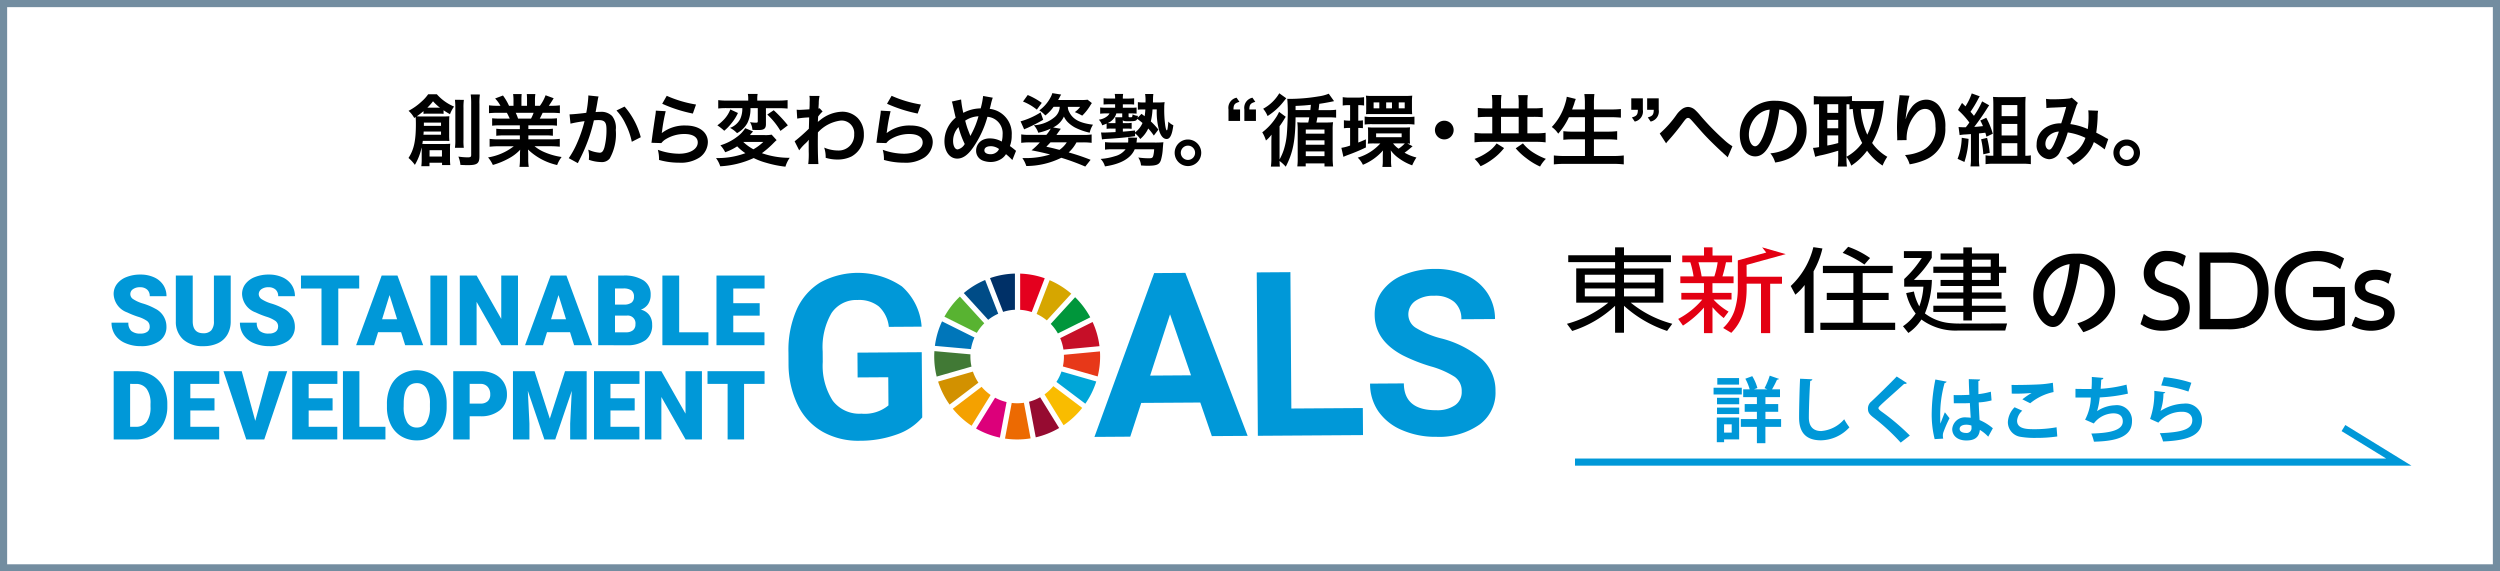 <svg id="レイヤー_1" data-name="レイヤー 1" xmlns="http://www.w3.org/2000/svg" width="350" viewBox="0 0 350 80"><rect x="0" y="0" width="350" height="80" fill="#333333" stroke="none"/><defs><style>.cls-1{fill:#fff;}.cls-2{fill:#738da0;}.cls-3{fill:none;stroke:#0098d8;}.cls-23,.cls-3{stroke-miterlimit:10;}.cls-4{fill:#0098d8;}.cls-5{fill:#58b331;}.cls-6{fill:#d6a600;}.cls-7{fill:#c60f28;}.cls-8{fill:#00963b;}.cls-9{fill:#417935;}.cls-10{fill:#f9bc00;}.cls-11{fill:#e73819;}.cls-12{fill:#f4a100;}.cls-13{fill:#0076ba;}.cls-14{fill:#960b31;}.cls-15{fill:#00a6d8;}.cls-16{fill:#ec6a02;}.cls-17{fill:#e4001e;}.cls-18{fill:#dc007a;}.cls-19{fill:#003067;}.cls-20{fill:#d29100;}.cls-21{fill:#004c87;}.cls-22{fill:#e30012;}.cls-23{stroke:#000;stroke-width:0.3px;}</style></defs><rect class="cls-1" x="0.5" y="0.5" width="349" height="79"/><path class="cls-2" d="M349,1V79H1V1H349m1-1H0V80H350V0Z"/><path d="M59.038,20.96a2.785,2.785,0,0,0-.011-.319,7.986,7.986,0,0,1-.946,2.442,5.148,5.148,0,0,0-.892-.968c.76-1.155,1.035-2.42,1.035-4.753,0-.44-.011-.649-.033-.979l-.2.132a3.724,3.724,0,0,0-.792-1,8.361,8.361,0,0,0,1.826-1.3A5.64,5.64,0,0,0,59.94,13.2h1.221A6.607,6.607,0,0,0,63.57,14.92,4.415,4.415,0,0,0,63,15.987a10.22,10.22,0,0,1-.9-.55v.506a5.281,5.281,0,0,0-.627-.033H59.93a4.528,4.528,0,0,0-.639.033v-.385c-.352.3-.7.561-.946.726.341.022.506.022.9.022h2.8c.395,0,.56-.011.869-.033-.022.242-.033.5-.033.825v1.816a7.925,7.925,0,0,0,.033.825c-.309-.011-.463-.022-.76-.022H59.192c-.022.209-.044.308-.066.429.187.011.319.011.583.011h2.563c.3,0,.506-.011.759-.033a6.12,6.12,0,0,0-.032.8v1.309a6.68,6.68,0,0,0,.044.88H61.888v-.33H60.127v.484H58.983a6.344,6.344,0,0,0,.055-.88Zm.275-2.541a3.489,3.489,0,0,1-.033.44h2.464v-.44Zm2.431-.8v-.451h-2.4v.451Zm-.308-2.541h.155a6.816,6.816,0,0,1-.969-.9,7.028,7.028,0,0,1-.8.9h1.617Zm-1.3,6.832h1.738v-.88H60.139Zm4.807-7.932a7.418,7.418,0,0,0-.055,1.144v4.4a7.459,7.459,0,0,0,.044,1.166H63.691a7.613,7.613,0,0,0,.056-1.177V15.14a9.875,9.875,0,0,0-.056-1.166Zm2.244-.748a7.909,7.909,0,0,0-.066,1.331v7.294c0,1.034-.3,1.265-1.639,1.265-.242,0-.275,0-1.023-.033a4.02,4.02,0,0,0-.286-1.166,9.528,9.528,0,0,0,1.287.11c.407,0,.506-.066.506-.341v-7.1a10.28,10.28,0,0,0-.066-1.364Z"/><path d="M70.031,17.549A8.171,8.171,0,0,0,68.9,17.6V16.559a10,10,0,0,0,1.133.044h1.332c-.165-.352-.286-.605-.407-.814H69.768c-.54,0-.958.022-1.31.055v-1.1a9.338,9.338,0,0,0,1.255.066h.351a4.617,4.617,0,0,0-.748-1.023l1.1-.418a7.777,7.777,0,0,1,.847,1.441h.627v-.781a6.118,6.118,0,0,0-.055-.858h1.2a7.408,7.408,0,0,0-.033.814v.825h.781v-.825a7.834,7.834,0,0,0-.033-.814h1.2a5.775,5.775,0,0,0-.055.858v.781h.694a5.869,5.869,0,0,0,.792-1.474l1.133.418c-.264.44-.441.715-.682,1.056h.308a8.92,8.92,0,0,0,1.243-.066v1.1c-.341-.033-.771-.055-1.31-.055h-1.1c-.209.44-.253.539-.408.814h1.277a10.116,10.116,0,0,0,1.133-.044V17.6a8.083,8.083,0,0,0-1.133-.055H73.971v.528h2.3a8.14,8.14,0,0,0,1.133-.054v.99a8.057,8.057,0,0,0-1.133-.055h-2.3v.55H77.04a9.716,9.716,0,0,0,1.331-.066v1.1a11.883,11.883,0,0,0-1.32-.066H74.84a5.71,5.71,0,0,0,1.5.88,9.428,9.428,0,0,0,2.288.627A4.327,4.327,0,0,0,78,23.105a8.582,8.582,0,0,1-4.082-2.178,7.53,7.53,0,0,1,.033.781v.539a6.355,6.355,0,0,0,.077,1.111h-1.3a8.21,8.21,0,0,0,.066-1.122v-.528a7.406,7.406,0,0,1,.033-.748,6.118,6.118,0,0,1-1.584,1.21A10.651,10.651,0,0,1,69,23.094a4.5,4.5,0,0,0-.671-1.056,7.907,7.907,0,0,0,3.6-1.562H69.878a12.079,12.079,0,0,0-1.331.066v-1.1a10.183,10.183,0,0,0,1.319.066h2.916v-.55H70.6a7.922,7.922,0,0,0-1.122.055v-.99a7.993,7.993,0,0,0,1.122.054h2.179v-.528Zm4.314-.946a6.264,6.264,0,0,0,.362-.814H72.2a7.021,7.021,0,0,1,.33.814Z"/><path d="M83.8,13.512a2.415,2.415,0,0,0-.088.341c-.023.143-.033.2-.067.374-.032.231-.032.231-.186,1.056-.044.242-.044.264-.077.407.319-.022.472-.033.681-.033a2.132,2.132,0,0,1,1.629.583,2.669,2.669,0,0,1,.517,1.948,6.975,6.975,0,0,1-.847,4,1.393,1.393,0,0,1-1.221.5,5.347,5.347,0,0,1-1.7-.319c.012-.22.023-.374.023-.484a4.142,4.142,0,0,0-.111-.935,4.56,4.56,0,0,0,1.607.429c.319,0,.5-.209.66-.748a9.777,9.777,0,0,0,.286-2.509c0-1.012-.253-1.309-1.122-1.309-.221,0-.386.011-.639.033a22.972,22.972,0,0,1-.671,2.388,23.323,23.323,0,0,1-1.32,3.091l-.165.33c-.033.066-.033.077-.088.187l-1.276-.7a12.018,12.018,0,0,0,1.144-2.068,18.726,18.726,0,0,0,1.068-3.114,19.693,19.693,0,0,0-1.97.352l-.132-1.3c.407,0,1.738-.132,2.344-.22a17.042,17.042,0,0,0,.285-2.222v-.209ZM87.44,14.92a10.689,10.689,0,0,1,2.267,4.291l-1.255.638a9.9,9.9,0,0,0-.88-2.5,7.117,7.117,0,0,0-1.264-1.881Z"/><path d="M93.2,15.569a23.492,23.492,0,0,0-.5,2.706c-.022.155-.022.155-.055.32l.022.022a5.217,5.217,0,0,1,3.334-1.046c1.87,0,3.1.924,3.1,2.333a2.678,2.678,0,0,1-1.133,2.123,4.753,4.753,0,0,1-2.905.748,10.1,10.1,0,0,1-2.8-.385,4.913,4.913,0,0,0-.166-1.419,8.885,8.885,0,0,0,2.959.55c1.552,0,2.63-.649,2.63-1.584,0-.737-.693-1.177-1.859-1.177a5,5,0,0,0-2.739.8,2.346,2.346,0,0,0-.5.473l-1.387-.044c.033-.2.033-.242.088-.66.088-.683.264-1.9.462-3.2a4.489,4.489,0,0,0,.066-.638Zm.144-2.156a16.488,16.488,0,0,0,4.1,1.221L97,15.9a19.92,19.92,0,0,1-4.291-1.375Z"/><path d="M108.727,19.618c-.166.143-.166.143-.661.638a12.886,12.886,0,0,1-1.4,1.188,11.543,11.543,0,0,0,3.894.649,4.323,4.323,0,0,0-.6,1.243,15.491,15.491,0,0,1-2.74-.561,9.155,9.155,0,0,1-1.7-.649,12.757,12.757,0,0,1-4.687,1.155,3.821,3.821,0,0,0-.594-1.155,11.1,11.1,0,0,0,4.115-.682,6.642,6.642,0,0,1-1.145-.957,7.682,7.682,0,0,1-1.683.825,4.039,4.039,0,0,0-.67-.968,7.314,7.314,0,0,0,2.332-1.188,4.455,4.455,0,0,0,1.144-1.211l1.089.451a1.667,1.667,0,0,1-.188.221,1.815,1.815,0,0,0-.142.165c-.023.033-.055.077-.1.132h2.08a4.3,4.3,0,0,0,.957-.067Zm-5.414-3.8a6.529,6.529,0,0,1-.879,1.408,7.22,7.22,0,0,1-1.035,1.079c-.11-.089-.187-.155-.231-.2-.286-.231-.286-.231-.429-.341l-.187-.132a1.152,1.152,0,0,1-.121-.088,6.477,6.477,0,0,0,.958-.847,4.3,4.3,0,0,0,.857-1.375Zm-1.54-.682a9.1,9.1,0,0,0-1.221.055V14.018a9.391,9.391,0,0,0,1.3.066h2.9v-.22a3.433,3.433,0,0,0-.055-.715h1.375a3.381,3.381,0,0,0-.056.7v.231h2.916a10.54,10.54,0,0,0,1.332-.066V15.2c-.364-.033-.771-.055-1.3-.055H107.23v2.233c0,.616-.253.825-1.023.825-.353,0-.649-.01-.869-.022A2.305,2.305,0,0,0,105,17.1a4.908,4.908,0,0,0,.836.077c.209,0,.253-.044.253-.209V15.14h-1.024a4.419,4.419,0,0,1-.439,2.1,3.617,3.617,0,0,1-1.441,1.4,3.719,3.719,0,0,0-.98-.738,2.614,2.614,0,0,0,1.42-1.232,3.491,3.491,0,0,0,.3-1.529Zm2.278,4.731a6.3,6.3,0,0,0,1.429,1.034,6.866,6.866,0,0,0,1.387-1.034Zm4.268-4.434a18.176,18.176,0,0,1,1.981,2.112l-1.034.782a10.162,10.162,0,0,0-1.849-2.289Z"/><path d="M111.248,19.783a25.851,25.851,0,0,0,1.991-1.76c.023-.672.023-.683.044-1.585a11.787,11.787,0,0,0-1.672.165l-.077-1.243c.176.011.264.022.363.022.2,0,.8-.033,1.419-.077.022-.286.034-.429.034-.825,0-.209.01-.363.01-.462v-.11a2.627,2.627,0,0,0-.044-.484l1.419.011a4.833,4.833,0,0,0-.109,1.056c-.012.209-.012.209-.033.517v.2a.5.5,0,0,0,.153-.055l.419.451a4.7,4.7,0,0,0-.628.715c-.021.473-.032.715-.044.748l.023-.011a1.975,1.975,0,0,1,.263-.209,5.093,5.093,0,0,1,3.169-1.21,3.073,3.073,0,0,1,2.146.9,3.226,3.226,0,0,1,.846,2.267,3.39,3.39,0,0,1-1.749,3.113,4.388,4.388,0,0,1-1.959.418,5.629,5.629,0,0,1-1.638-.242,4.125,4.125,0,0,0-.209-1.43,5.035,5.035,0,0,0,1.958.407,2.163,2.163,0,0,0,2.244-2.277,1.765,1.765,0,0,0-1.881-1.915,5.193,5.193,0,0,0-3.2,1.662l-.012,1.144c0,1.573.033,2.805.088,3.289h-1.43a10.891,10.891,0,0,0,.067-1.76v-.979a5.841,5.841,0,0,1,.021-.649h-.021a3.565,3.565,0,0,1-.485.517,6.665,6.665,0,0,0-.847.946Z"/><path d="M124.683,15.569a23.459,23.459,0,0,0-.5,2.706c-.021.155-.021.155-.054.32l.021.022a5.219,5.219,0,0,1,3.334-1.046c1.87,0,3.1.924,3.1,2.333a2.679,2.679,0,0,1-1.134,2.123,4.752,4.752,0,0,1-2.9.748,10.11,10.11,0,0,1-2.8-.385,4.916,4.916,0,0,0-.165-1.419,8.876,8.876,0,0,0,2.959.55c1.552,0,2.63-.649,2.63-1.584,0-.737-.694-1.177-1.86-1.177a5.006,5.006,0,0,0-2.739.8,2.4,2.4,0,0,0-.495.473l-1.387-.044c.034-.2.034-.242.088-.66.088-.683.265-1.9.462-3.2a4.5,4.5,0,0,0,.067-.638Zm.143-2.156a16.5,16.5,0,0,0,4.1,1.221l-.452,1.265a19.939,19.939,0,0,1-4.291-1.375Z"/><path d="M134.555,13.93a13.079,13.079,0,0,0,.308,1.87,5.311,5.311,0,0,1,2.431-.627,10.648,10.648,0,0,0,.342-1.738l1.352.242a7.236,7.236,0,0,0-.274.979c-.056.231-.088.374-.154.583a3.482,3.482,0,0,1,3.08,3.7,4.06,4.06,0,0,1-.253,1.508c.209.143.517.385.858.671l-.518,1.287a9.256,9.256,0,0,0-.89-.825,2.089,2.089,0,0,1-.627.649,2.751,2.751,0,0,1-1.529.451,3.232,3.232,0,0,1-1.089-.2,1.459,1.459,0,0,1-.936-1.386,1.667,1.667,0,0,1,1.155-1.595,2.2,2.2,0,0,1,.782-.121,3.348,3.348,0,0,1,1.65.44,3.682,3.682,0,0,0,.121-.957,2.311,2.311,0,0,0-2.124-2.509,13.989,13.989,0,0,1-2.013,4.313c-.726,1.045-1.441,1.54-2.211,1.54-1.056,0-1.793-.99-1.793-2.409a4.291,4.291,0,0,1,1.573-3.323c-.077-.275-.253-1.078-.429-1.87a2.306,2.306,0,0,0-.11-.385Zm-1.122,5.787c0,.715.264,1.2.638,1.2a1.469,1.469,0,0,0,.99-.759,12.453,12.453,0,0,1-.869-2.366A2.837,2.837,0,0,0,133.433,19.717Zm2.442-.7c.044-.1.044-.1.154-.319a11.474,11.474,0,0,0,.957-2.421,3.67,3.67,0,0,0-1.859.616c.176.66.253.891.33,1.112l.3.781.1.242Zm2.839,1.452c-.562,0-.9.22-.9.583,0,.33.341.539.87.539a1.285,1.285,0,0,0,.758-.231,1.055,1.055,0,0,0,.418-.5A1.989,1.989,0,0,0,138.714,20.465Z"/><path d="M146.048,16.768a23.425,23.425,0,0,1-2.267,1.166,3.978,3.978,0,0,0-.4.176l-.5-1.122a10.474,10.474,0,0,0,2.805-1.254Zm1.452-1.815a5.448,5.448,0,0,1-1.155,1.21,4.391,4.391,0,0,0-.836-.715,5.207,5.207,0,0,0,1.573-1.826,2.7,2.7,0,0,0,.242-.583l1.243.2a2.979,2.979,0,0,0-.209.363c-.077.154-.121.22-.219.4h3.124a6.644,6.644,0,0,0,1-.044l.6.473a2.866,2.866,0,0,0-.22.33,7.058,7.058,0,0,1-1.133,1.43,8.017,8.017,0,0,0-1.035-.495,3.345,3.345,0,0,0,.748-.737H149.5a1.457,1.457,0,0,0,.186.715c.506,1.034,1.486,1.562,3.334,1.782a3.5,3.5,0,0,0-.463,1.122,8.646,8.646,0,0,1-2.079-.737,4.5,4.5,0,0,1-.967-.715,2.685,2.685,0,0,1-.562-.814,3.1,3.1,0,0,1-1.517,1.529l1.088.188c-.1.12-.154.208-.3.407s-.166.241-.32.451h3.851a5.642,5.642,0,0,0,1.078-.066v1.177a9.338,9.338,0,0,0-1.2-.066h-.924a5.179,5.179,0,0,1-1.089,1.408,30.433,30.433,0,0,1,3.069,1.034l-.748.946a31.985,31.985,0,0,0-3.355-1.232,11.148,11.148,0,0,1-4.9,1.155,4.156,4.156,0,0,0-.549-1.111h.374a11.3,11.3,0,0,0,3.509-.506c-.847-.22-1.562-.385-2.6-.583a9.39,9.39,0,0,0,1.166-1.111h-1.4a9.31,9.31,0,0,0-1.211.066V18.815a6.552,6.552,0,0,0,1.078.066h2.443a4.917,4.917,0,0,0,.616-.88,7.406,7.406,0,0,1-1.749.582,2.953,2.953,0,0,0-.616-1.045,4.928,4.928,0,0,0,2.948-1.177,2,2,0,0,0,.671-1.408Zm-3.619-1.65a9.794,9.794,0,0,1,1.969,1.1l-.693.946a7.429,7.429,0,0,0-1.936-1.133Zm3.19,6.623c-.209.231-.3.319-.583.616.825.176.825.176,1.837.44a3.721,3.721,0,0,0,1.024-1.056Z"/><path d="M161.535,18.98a7.8,7.8,0,0,0-.781-.991,4.28,4.28,0,0,1-1.122,1.475,3.347,3.347,0,0,0-.727-.8v.4c-1.21.176-2.453.3-4,.385-.22.011-.4.033-.627.066l-.132-.968c.176.01.2.01.429.01s.979-.032,1.607-.066V18h-.595a3.9,3.9,0,0,0-.66.043v-.737c-.176.077-.264.11-.616.242a1.977,1.977,0,0,0-.473-.792,2.374,2.374,0,0,0,1.111-.44,1.214,1.214,0,0,0,.385-.44h-.451a7.012,7.012,0,0,0-.859.044v-.88a6.569,6.569,0,0,0,.892.044h1.2V14.6h-.8c-.353,0-.562.011-.815.033v-.88a5.524,5.524,0,0,0,.825.044h.792v-.066a3.709,3.709,0,0,0-.054-.583h1.176a3.557,3.557,0,0,0-.044.583V13.8h.759a5.813,5.813,0,0,0,.825-.044v.88a7.872,7.872,0,0,0-.8-.033h-.782v.484h1.056c.386,0,.628-.011.869-.033v.858a8.386,8.386,0,0,0-.846-.033h-.276v.4c0,.121.033.143.3.143.2,0,.241-.077.253-.407a2.227,2.227,0,0,0,.748.209,2.292,2.292,0,0,1-.033.264l.539-.55c.209.154.263.2.44.33a7.85,7.85,0,0,0,.1-.946h-.33c-.276,0-.473.011-.715.033V14.3a4.492,4.492,0,0,0,.726.044h.34a5.781,5.781,0,0,0-.054-1.188h1.155c-.022.187-.033.286-.044.495,0,.055,0,.055-.011.451v.242h.7a7.057,7.057,0,0,0,.935-.044,4.277,4.277,0,0,0-.055.781,15.927,15.927,0,0,0,.121,2.332c.077.584.155.836.253.836.067,0,.143-.451.2-1.232a1.9,1.9,0,0,0,.7.517c-.176,1.343-.462,1.926-.936,1.926-.429,0-.781-.363-1.023-1.079a9.752,9.752,0,0,1-.363-3.069h-.594A9.567,9.567,0,0,1,161.117,17a9.3,9.3,0,0,1,1.056,1.144Zm.088.979a12.264,12.264,0,0,0,1.254-.044c-.032.253-.032.253-.088.935a6.985,6.985,0,0,1-.253,1.54c-.209.649-.594.814-1.859.814-.286,0-.573-.011-.935-.044a2.349,2.349,0,0,0-.386-1.111,10.045,10.045,0,0,0,1.475.11c.429,0,.528-.055.616-.319a4.232,4.232,0,0,0,.132-.946h-2.718c-.527,1.265-1.947,2.079-4.169,2.4a2.417,2.417,0,0,0-.605-1.045,8.519,8.519,0,0,0,2.014-.385,2.705,2.705,0,0,0,1.485-.968h-1.805a7.252,7.252,0,0,0-1.078.055V19.9a9.488,9.488,0,0,0,1.089.055h2.145c.011-.132.023-.286.023-.374s-.012-.209-.023-.319l1.266.011a2.9,2.9,0,0,0-.066.473,1.787,1.787,0,0,1-.034.209Zm-5.336-4.082a2.048,2.048,0,0,1-1.21,1.353c.165.011.341.011.517.011h.572v-.132a5.332,5.332,0,0,0-.033-.693h.979v-.539Zm2.618,2.663a3.239,3.239,0,0,0,1.046-1.321c-.352-.3-.418-.341-.737-.583-.132.3-.3.341-1.254.341-.518,0-.65-.022-.771-.143,0,.11.011.154.011.286v.121h.562a4.127,4.127,0,0,0,.671-.044v.836a6.6,6.6,0,0,0-.682-.032H157.2v.429l.418-.034c.319-.022.639-.054,1.287-.132Z"/><path d="M168.173,21.389a1.86,1.86,0,1,1-1.86-1.859A1.867,1.867,0,0,1,168.173,21.389Zm-2.861,0a1,1,0,1,0,1-1A1.007,1.007,0,0,0,165.312,21.389Z"/><path d="M171.987,15.327a1.448,1.448,0,0,1,1.134-1.65l.4.583c-.671.187-.826.385-.836,1.067h.924v1.606h-1.618Zm2.223,0a1.448,1.448,0,0,1,1.133-1.65l.4.583c-.671.187-.825.385-.836,1.067h.924v1.606H174.21Z"/><path d="M186.769,14.161c-.252.055-.252.055-.693.143-.473.088-.813.154-1.375.231-.065.605-.065.605-.11.88H186a6.6,6.6,0,0,0,1.057-.055v1.111a9.791,9.791,0,0,0-1.045-.044h-1.574c-.066.374-.077.407-.143.726h1.243a10.552,10.552,0,0,0,1.09-.044,7.41,7.41,0,0,0-.056,1.134v3.751a9.989,9.989,0,0,0,.067,1.309h-1.21v-.429H182.8V23.3h-1.177a8.256,8.256,0,0,0,.055-1.2V18.3a8.556,8.556,0,0,0-.055-1.188,4.677,4.677,0,0,0,.759.044h.77c.088-.385.1-.451.143-.726h-1.914c-.044,3.345-.374,4.973-1.375,6.909a5.562,5.562,0,0,0-.737-.7c-.044-.033-.067-.055-.132-.11.01.374.021.528.044.792h-1.255a8.318,8.318,0,0,0,.066-1.221v-2c0-.451,0-.451.023-1.255a4.241,4.241,0,0,1-.782.826,5.1,5.1,0,0,0-.517-1.144,8.085,8.085,0,0,0,1.805-1.9,5.118,5.118,0,0,0,.549-.968l.936.693a3.816,3.816,0,0,0-.221.352,11.412,11.412,0,0,1-.648.968v4.654a7.666,7.666,0,0,0,.593-1.353,10.147,10.147,0,0,0,.429-2.223c.056-.627.133-2.365.133-3.069,0-.627-.033-1.474-.077-1.848.176.011.253.011.429.011a24.915,24.915,0,0,0,3.971-.352,5.632,5.632,0,0,0,1.408-.374Zm-6.688-.4c-.11.121-.11.121-.4.484a8.585,8.585,0,0,1-1.045,1.111,9.2,9.2,0,0,1-1.178.891,3.674,3.674,0,0,0-.616-1.023,5.81,5.81,0,0,0,2.256-2.167Zm3.366,1.65c.033-.253.044-.418.077-.737-.715.077-1.122.11-2.145.154v.583Zm-.638,3.3h2.619v-.573h-2.619Zm0,1.551h2.619v-.616h-2.619Zm0,1.595h2.619V21.2h-2.619Z"/><path d="M188.772,14.722a4.115,4.115,0,0,0-.792.055V13.6a5.8,5.8,0,0,0,.947.066h1.078a5.894,5.894,0,0,0,.968-.066v1.177a3.613,3.613,0,0,0-.694-.055h-.121v2.167a3.847,3.847,0,0,0,.65-.044v1.1a6.43,6.43,0,0,0-.65-.033v2.047c.309-.121.5-.2,1.068-.451v1.133a26.056,26.056,0,0,1-2.575,1.078c-.175.066-.44.176-.572.242l-.286-1.265a6.236,6.236,0,0,0,1.222-.319V17.912h-.121a4.98,4.98,0,0,0-.749.044V16.834a3.815,3.815,0,0,0,.77.055h.1V14.722Zm8.989,5.754c-.088.077-.121.11-.309.264a9.454,9.454,0,0,1-.813.638,6.257,6.257,0,0,0,1.661.671,7.267,7.267,0,0,0-.594,1.1,7.38,7.38,0,0,1-1.893-1.012,4.763,4.763,0,0,1-1.111-1.089,7.426,7.426,0,0,1,.044.825v.605a5.054,5.054,0,0,0,.055.891h-1.265a5.359,5.359,0,0,0,.055-.946v-.594c0-.2.011-.55.033-.77a7.58,7.58,0,0,1-2.816,2.013,3.347,3.347,0,0,0-.727-1,6.9,6.9,0,0,0,3.169-1.991h-.88a8.585,8.585,0,0,0-.881.033,3.527,3.527,0,0,0,.044-.693v-.913a6.007,6.007,0,0,0-.032-.683c.264.022.55.033.924.033h3.993c.44,0,.748-.011.99-.033a6.234,6.234,0,0,0-.032.694v.935a5.454,5.454,0,0,0,.032.66,1.786,1.786,0,0,0-.374-.022Zm-6.711-4.159a5.791,5.791,0,0,0,1.055.066h4.864a7.362,7.362,0,0,0,1.055-.055v1.111a7.488,7.488,0,0,0-1.045-.055H192.1a7.206,7.206,0,0,0-1.045.055Zm.219-2.134a4.726,4.726,0,0,0-.043-.792,6.771,6.771,0,0,0,.879.044h4.732c.264,0,.615-.022.88-.044a6.559,6.559,0,0,0-.044.781v1.056c0,.242.011.528.033.759-.254-.011-.44-.022-.848-.022h-4.753c-.407,0-.549,0-.869.022a5.729,5.729,0,0,0,.033-.77Zm1.837.154h-.8v.825h.8Zm-.45,4.874h3.575v-.54h-3.575Zm2.222-4.874h-.814v.825h.814Zm.154,5.743a3.282,3.282,0,0,0,.771.737,4.607,4.607,0,0,0,.869-.737h-1.64Zm1.628-5.743h-.836v.825h.836Z"/><path d="M203.51,18.209A1.309,1.309,0,1,1,202.2,16.9,1.306,1.306,0,0,1,203.51,18.209Z"/><path d="M208.921,14.447a7.241,7.241,0,0,0-.067-1.144h1.354a7.066,7.066,0,0,0-.065,1.133v.737h2.474v-.715a6.041,6.041,0,0,0-.065-1.144H213.9a7.983,7.983,0,0,0-.065,1.155v.7h.9a9.6,9.6,0,0,0,1.243-.066v1.309a12.043,12.043,0,0,0-1.243-.055h-.9v2.31h1.122a9.888,9.888,0,0,0,1.43-.076v1.342a10.055,10.055,0,0,0-1.419-.077h-7.129a9.876,9.876,0,0,0-1.408.077V18.6a9.833,9.833,0,0,0,1.408.076h1.078v-2.31h-.815a11.365,11.365,0,0,0-1.21.055V15.107a9.534,9.534,0,0,0,1.21.066h.815Zm1.65,6.282a8.009,8.009,0,0,1-1.683,1.606,8.547,8.547,0,0,1-1.607.935,5.066,5.066,0,0,0-.836-1.023,7.692,7.692,0,0,0,1.805-.935,4.7,4.7,0,0,0,1.276-1.232Zm2.046-2.058v-2.31h-2.474v2.31Zm.595,1.4a5.9,5.9,0,0,0,1.517,1.331,9.379,9.379,0,0,0,1.695.836,4.619,4.619,0,0,0-.814,1.078,9.177,9.177,0,0,1-1.936-1.177,8.717,8.717,0,0,1-1.475-1.375Z"/><path d="M219.648,16.405a9.746,9.746,0,0,1-1.5,2.311,3.328,3.328,0,0,0-.9-.936,7.978,7.978,0,0,0,1.859-3.212,5.97,5.97,0,0,0,.242-1.023l1.254.308a1.738,1.738,0,0,1-.1.286,3.007,3.007,0,0,0-.11.363q-.082.247-.3.825h1.793v-.836a8.954,8.954,0,0,0-.078-1.32h1.409a10.226,10.226,0,0,0-.067,1.309v.847h2.289c.561,0,1.034-.022,1.486-.066v1.21c-.474-.044-.925-.066-1.454-.066h-2.321V18.43h1.9a11.4,11.4,0,0,0,1.354-.067v1.211a12.234,12.234,0,0,0-1.354-.066h-1.9V21.84H225.8a12.057,12.057,0,0,0,1.529-.077v1.254a12.824,12.824,0,0,0-1.5-.077H219.1a14.146,14.146,0,0,0-1.562.077V21.763a12.9,12.9,0,0,0,1.529.077h2.828V19.508H220.2a11.538,11.538,0,0,0-1.331.066V18.363a10.061,10.061,0,0,0,1.32.067h1.706V16.405Z"/><path d="M230,15.371a1.448,1.448,0,0,1-1.133,1.65l-.4-.583c.671-.187.825-.385.836-1.067h-.924V13.765H230Zm2.223,0a1.449,1.449,0,0,1-1.133,1.65l-.4-.583c.671-.187.825-.385.836-1.067h-.924V13.765h1.618Z"/><path d="M232.362,18.694a14.374,14.374,0,0,0,2.4-2.7,3.37,3.37,0,0,1,.681-.693,1.516,1.516,0,0,1,.881-.33,1.559,1.559,0,0,1,.989.418,7.219,7.219,0,0,1,.738.792,34.9,34.9,0,0,0,3.29,3.367,7.014,7.014,0,0,0,1.2.924l-.672,1.562a2.113,2.113,0,0,0-.318-.319c-.572-.506-1.442-1.331-2.245-2.134-.836-.858-.858-.891-2.035-2.234-.682-.781-.749-.836-.958-.836-.175,0-.286.1-.66.594a30.9,30.9,0,0,1-2.167,2.663,1.87,1.87,0,0,0-.231.3Z"/><path d="M247.96,19.827c-.627,1.419-1.331,2.068-2.233,2.068-1.254,0-2.157-1.276-2.157-3.048a4.725,4.725,0,0,1,1.21-3.2,4.94,4.94,0,0,1,3.785-1.54c2.64,0,4.357,1.606,4.357,4.082a4.237,4.237,0,0,1-2.674,4.1,7.188,7.188,0,0,1-1.728.462,3.492,3.492,0,0,0-.67-1.287,5.846,5.846,0,0,0,2.189-.605,3.08,3.08,0,0,0,1.529-2.751,2.723,2.723,0,0,0-1.353-2.442,2.4,2.4,0,0,0-1.111-.33A15.964,15.964,0,0,1,247.96,19.827Zm-1.617-3.939a3.683,3.683,0,0,0-1.5,2.971c0,.9.384,1.617.869,1.617.362,0,.737-.462,1.133-1.408a14.515,14.515,0,0,0,.913-3.719A2.8,2.8,0,0,0,246.343,15.888Z"/><path d="M258.507,22.126a7.556,7.556,0,0,0,.066,1.188h-1.287a9.649,9.649,0,0,0,.066-1.188V21.1c-1.1.33-1.848.528-2.343.627a6.158,6.158,0,0,0-.88.231l-.309-1.254a5.242,5.242,0,0,0,.848-.11V14.59c-.374.011-.5.022-.737.044V13.446a8.923,8.923,0,0,0,.99.055h3.355a6.582,6.582,0,0,0,1-.055v.682c.2.011.429.022.7.022h2.883a7.908,7.908,0,0,0,.891-.055c-.023.143-.044.363-.077.693a12.942,12.942,0,0,1-1.574,5.226,6.613,6.613,0,0,0,2.123,1.936,6.29,6.29,0,0,0-.66,1.232A8.115,8.115,0,0,1,261.39,21.1a8.634,8.634,0,0,1-2.211,2.09,4.72,4.72,0,0,0-.672-1.221ZM255.823,15.8h1.529V14.59h-1.529Zm0,2.156h1.529V16.779h-1.529Zm0,2.421a15.319,15.319,0,0,0,1.529-.352V18.958h-1.529Zm2.684,1.573a6.765,6.765,0,0,0,2.2-1.936,10.355,10.355,0,0,1-.813-1.97,13.717,13.717,0,0,1-.506-2.783c-.209.011-.286.022-.463.044v-.7a3.807,3.807,0,0,0-.418-.011Zm2-6.7a10.356,10.356,0,0,0,.913,3.609,11.255,11.255,0,0,0,1.034-3.609Z"/><path d="M267.329,13.4a10.831,10.831,0,0,0-.395,2.123c-.078.462-.122.836-.144,1.1h.033a2.052,2.052,0,0,0,.067-.242,4.419,4.419,0,0,1,.692-1.309,2.626,2.626,0,0,1,2.091-1.122,2.3,2.3,0,0,1,1.881.99,4.607,4.607,0,0,1,.792,2.926,4.624,4.624,0,0,1-2.838,4.522,9.4,9.4,0,0,1-2.156.616,4.186,4.186,0,0,0-.65-1.3,6.416,6.416,0,0,0,2.409-.627,3.352,3.352,0,0,0,1.86-3.366c0-1.585-.529-2.465-1.474-2.465a1.636,1.636,0,0,0-1.188.583,5.271,5.271,0,0,0-1.387,3.554v.231l-1.32.022a.855.855,0,0,0,.011-.143v-.209c-.011-.319-.033-1.134-.033-1.354,0-.891.066-2.112.154-2.871L265.9,13.7a2.6,2.6,0,0,0,.034-.374Z"/><path d="M275.6,19.442a11.953,11.953,0,0,1-.583,3.234l-.957-.44a8.642,8.642,0,0,0,.583-2.948Zm-1.4-1.662a5.263,5.263,0,0,0,.715.033h.3c.264-.33.286-.363.495-.66A11.182,11.182,0,0,0,274.12,15.4l.561-.99c.242.231.308.3.484.484a8.41,8.41,0,0,0,.88-1.815l1.122.407a3.31,3.31,0,0,0-.209.352,16.494,16.494,0,0,1-1.089,1.815c.22.231.264.3.484.561a11.245,11.245,0,0,0,1.144-2.024l.99.55c-.088.121-.142.209-.3.451a30.739,30.739,0,0,1-1.793,2.574c.418-.022.561-.033,1.221-.11a8.277,8.277,0,0,0-.374-.781l.836-.385a10.738,10.738,0,0,1,.913,2.234l-.891.418c-.066-.275-.087-.352-.154-.562-.263.034-.56.066-.89.1v3.443a6.865,6.865,0,0,0,.065,1.177h-1.254a7,7,0,0,0,.066-1.177V18.771c-.286.022-.55.044-.792.055a5.963,5.963,0,0,0-.792.088ZM278.19,19.3a12.439,12.439,0,0,1,.374,2.1l-.9.2a12.861,12.861,0,0,0-.308-2.1Zm5.446,2.508a3.046,3.046,0,0,0,.682-.066v1.243a8.736,8.736,0,0,0-1.133-.066H279.1a8.22,8.22,0,0,0-1.122.066V21.741a3.868,3.868,0,0,0,.77.066h.319V14.689c0-.418-.01-.737-.044-1.122.353.022.65.033,1.112.033h2.3a10.569,10.569,0,0,0,1.156-.044c-.032.374-.044.671-.044,1.21v7.041Zm-3.41-5.545h2.2V14.711h-2.2Zm0,2.7h2.2V17.351h-2.2Zm0,2.849h2.2v-1.76h-2.2Z"/><path d="M286.443,13.842a6.544,6.544,0,0,0,1.112.055c.66,0,1.639-.044,2.047-.1a.833.833,0,0,0,.439-.132l.869.748a1.642,1.642,0,0,0-.23.462c-.056.132-.727,2.156-.826,2.5a8.971,8.971,0,0,1,2.432.693,11.971,11.971,0,0,0,.109-2.035,3.3,3.3,0,0,0-.043-.583l1.386.055a3.566,3.566,0,0,0-.066.737,18.326,18.326,0,0,1-.2,2.332c.352.176.836.43,1.177.628a3.884,3.884,0,0,0,.506.264l-.5,1.452a11.233,11.233,0,0,0-1.518-1.023,5.184,5.184,0,0,1-1.2,1.936,6.357,6.357,0,0,1-1.661,1.243,4,4,0,0,0-1-.99,5.172,5.172,0,0,0,1.705-1.155,4.467,4.467,0,0,0,.98-1.628,8.416,8.416,0,0,0-2.476-.759,14.655,14.655,0,0,1-1.089,2.706,1.738,1.738,0,0,1-1.508,1.045,1.893,1.893,0,0,1-1.759-2.09,2.771,2.771,0,0,1,1.364-2.41,3.917,3.917,0,0,1,2.079-.528c.286-.869.418-1.287.693-2.3-.561.044-.825.055-1.9.1a8.554,8.554,0,0,0-.869.066Zm.33,5.237a1.551,1.551,0,0,0-.418,1.056c0,.451.243.814.539.814.209,0,.375-.2.628-.693a14.348,14.348,0,0,0,.715-1.837A2.181,2.181,0,0,0,286.773,19.079Z"/><path d="M299.6,21.389a1.86,1.86,0,1,1-1.86-1.859A1.867,1.867,0,0,1,299.6,21.389Zm-2.861,0a1,1,0,1,0,1-1A1.006,1.006,0,0,0,296.738,21.389Z"/><polyline class="cls-3" points="220.5 64.692 335.83 64.692 328.082 59.928"/><path class="cls-4" d="M129.113,58.441a8.19,8.19,0,0,1-3.582,2.39,15.092,15.092,0,0,1-5.148.875,10.213,10.213,0,0,1-5.217-1.261,8.655,8.655,0,0,1-3.483-3.739,13.259,13.259,0,0,1-1.289-5.79l-.01-1.555a14.064,14.064,0,0,1,1.115-5.939,8.54,8.54,0,0,1,3.305-3.857,10.97,10.97,0,0,1,11.465.534,8.3,8.3,0,0,1,2.758,5.631l-4.589.031a4.556,4.556,0,0,0-1.41-2.866A4.443,4.443,0,0,0,120.06,42a4.178,4.178,0,0,0-3.648,1.832,9.5,9.5,0,0,0-1.236,5.382l.01,1.461a9.044,9.044,0,0,0,1.4,5.428,4.68,4.68,0,0,0,4.019,1.811,5.226,5.226,0,0,0,3.779-1.158l-.027-3.943-4.29.029-.023-3.472,9-.062Z"/><path class="cls-4" d="M168.039,56.353l-8.265.056-1.538,4.724-5.013.035,8.36-22.935,4.368-.03,8.72,22.819-5.013.034Zm-7.018-3.77,5.72-.04L163.807,44Z"/><polygon class="cls-4" points="180.788 57.193 190.796 57.125 190.822 60.912 176.1 61.012 175.944 38.135 180.657 38.102 180.788 57.193"/><path class="cls-4" d="M204.639,54.815a2.418,2.418,0,0,0-.957-2.044,12.358,12.358,0,0,0-3.4-1.486,23.965,23.965,0,0,1-3.892-1.537q-3.91-2.079-3.935-5.645a5.517,5.517,0,0,1,1.022-3.314,6.816,6.816,0,0,1,2.986-2.292,11.3,11.3,0,0,1,4.386-.846,10.273,10.273,0,0,1,4.374.857,6.958,6.958,0,0,1,2.994,2.486,6.553,6.553,0,0,1,1.086,3.67l-4.713.031a3.084,3.084,0,0,0-1.007-2.436,4.075,4.075,0,0,0-2.787-.853,4.351,4.351,0,0,0-2.682.749,2.3,2.3,0,0,0-.945,1.931,2.207,2.207,0,0,0,1.136,1.863,12.711,12.711,0,0,0,3.317,1.391A14.292,14.292,0,0,1,207.5,50.3a5.976,5.976,0,0,1,1.869,4.45,5.507,5.507,0,0,1-2.215,4.674,9.845,9.845,0,0,1-6.038,1.731,11.708,11.708,0,0,1-4.815-.934,7.607,7.607,0,0,1-3.325-2.625,6.773,6.773,0,0,1-1.165-3.889l4.729-.032q.026,3.786,4.55,3.755a4.4,4.4,0,0,0,2.62-.7,2.223,2.223,0,0,0,.93-1.915"/><path class="cls-5" d="M136.757,46.6a6.645,6.645,0,0,1,1.041-1.339l-3.413-3.742a11.7,11.7,0,0,0-2.167,2.82Z"/><path class="cls-6" d="M145.124,43.954a6.5,6.5,0,0,1,1.432.9l3.423-3.737a11.649,11.649,0,0,0-3.034-1.892Z"/><path class="cls-7" d="M152.963,45.08l-4.536,2.261a6.5,6.5,0,0,1,.453,1.6l5.047-.477a11.5,11.5,0,0,0-.964-3.387"/><path class="cls-8" d="M148.1,46.686l4.536-2.261a11.658,11.658,0,0,0-2.119-2.815L147.1,45.346a6.562,6.562,0,0,1,1.006,1.34"/><path class="cls-9" d="M135.856,49.909c0-.1,0-.2.008-.3l-5.047-.452c-.016.25-.026.5-.026.757a11.654,11.654,0,0,0,.344,2.808l4.875-1.4a6.541,6.541,0,0,1-.154-1.409"/><path class="cls-10" d="M147.466,54.058a6.653,6.653,0,0,1-1.231,1.157L148.9,59.53a11.7,11.7,0,0,0,2.61-2.423Z"/><path class="cls-11" d="M148.951,49.909a6.447,6.447,0,0,1-.15,1.392l4.875,1.4a11.592,11.592,0,0,0,.34-2.793c0-.239-.007-.476-.023-.713l-5.046.477c0,.079,0,.157,0,.236"/><path class="cls-12" d="M137.424,54.154l-4.035,3.066a11.713,11.713,0,0,0,2.634,2.387l2.665-4.31a6.605,6.605,0,0,1-1.264-1.143"/><path class="cls-13" d="M135.938,48.875a6.421,6.421,0,0,1,.484-1.626l-4.536-2.259a11.526,11.526,0,0,0-1,3.432Z"/><path class="cls-14" d="M148.28,59.921l-2.661-4.31a6.457,6.457,0,0,1-1.554.631l.94,4.986a11.555,11.555,0,0,0,3.275-1.307"/><path class="cls-15" d="M148.607,52.008a6.567,6.567,0,0,1-.709,1.459l4.048,3.052a11.582,11.582,0,0,0,1.532-3.112Z"/><path class="cls-16" d="M143.348,56.388a6.528,6.528,0,0,1-.945.069,6.62,6.62,0,0,1-.762-.045L140.7,61.4a11.6,11.6,0,0,0,3.583-.029Z"/><path class="cls-17" d="M142.822,43.374a6.559,6.559,0,0,1,1.62.313l1.821-4.731a11.505,11.505,0,0,0-3.441-.651Z"/><path class="cls-18" d="M140.92,56.287a6.469,6.469,0,0,1-1.607-.608l-2.667,4.313a11.552,11.552,0,0,0,3.336,1.274Z"/><path class="cls-19" d="M140.436,43.664a6.5,6.5,0,0,1,1.654-.3V38.3a11.538,11.538,0,0,0-3.487.635Z"/><path class="cls-20" d="M136.979,53.572a6.557,6.557,0,0,1-.772-1.549l-4.872,1.4a11.577,11.577,0,0,0,1.609,3.217Z"/><path class="cls-21" d="M138.347,44.773a6.584,6.584,0,0,1,1.405-.85L137.919,39.2a11.606,11.606,0,0,0-2.988,1.83Z"/><path class="cls-4" d="M20.957,45.738a.968.968,0,0,0-.365-.8,4.535,4.535,0,0,0-1.283-.6,12.373,12.373,0,0,1-1.5-.6,2.842,2.842,0,0,1-1.9-2.56,2.3,2.3,0,0,1,.473-1.43,3.056,3.056,0,0,1,1.336-.965,5.2,5.2,0,0,1,1.943-.345,4.544,4.544,0,0,1,1.885.376,2.981,2.981,0,0,1,1.3,1.068,2.79,2.79,0,0,1,.462,1.584H20.963a1.177,1.177,0,0,0-.365-.924,1.422,1.422,0,0,0-.988-.328,1.608,1.608,0,0,0-1,.278.819.819,0,0,0,.037,1.387,5.116,5.116,0,0,0,1.414.629,8.691,8.691,0,0,1,1.661.7,2.793,2.793,0,0,1,1.581,2.512,2.382,2.382,0,0,1-.964,2.01,4.294,4.294,0,0,1-2.647.73,5.237,5.237,0,0,1-2.146-.425A3.229,3.229,0,0,1,16.1,46.873a3.041,3.041,0,0,1-.486-1.7h2.359a1.5,1.5,0,0,0,.405,1.156A1.914,1.914,0,0,0,19.7,46.7a1.507,1.507,0,0,0,.921-.251.826.826,0,0,0,.339-.706"/><path class="cls-4" d="M32.3,38.576V44.96a3.673,3.673,0,0,1-.463,1.88,2.989,2.989,0,0,1-1.326,1.209,4.67,4.67,0,0,1-2.043.415,4.033,4.033,0,0,1-2.807-.924,3.3,3.3,0,0,1-1.045-2.532V38.576h2.365v6.479q.041,1.6,1.487,1.6a1.439,1.439,0,0,0,1.105-.4,1.88,1.88,0,0,0,.375-1.306V38.576Z"/><path class="cls-4" d="M38.937,45.738a.968.968,0,0,0-.365-.8,4.535,4.535,0,0,0-1.283-.6,12.35,12.35,0,0,1-1.5-.6,2.843,2.843,0,0,1-1.9-2.56,2.3,2.3,0,0,1,.473-1.43,3.05,3.05,0,0,1,1.336-.965,5.2,5.2,0,0,1,1.943-.345,4.553,4.553,0,0,1,1.886.376,2.984,2.984,0,0,1,1.3,1.068,2.79,2.79,0,0,1,.463,1.584H38.944a1.18,1.18,0,0,0-.365-.924,1.424,1.424,0,0,0-.988-.328,1.606,1.606,0,0,0-1,.278.852.852,0,0,0-.366.707.863.863,0,0,0,.4.68,5.116,5.116,0,0,0,1.414.629,8.691,8.691,0,0,1,1.661.7,2.794,2.794,0,0,1,1.582,2.512,2.383,2.383,0,0,1-.965,2.01,4.294,4.294,0,0,1-2.647.73,5.24,5.24,0,0,1-2.146-.425,3.226,3.226,0,0,1-1.447-1.166,3.034,3.034,0,0,1-.487-1.7h2.359a1.5,1.5,0,0,0,.4,1.156,1.914,1.914,0,0,0,1.316.371,1.513,1.513,0,0,0,.922-.251.828.828,0,0,0,.338-.706"/><polygon class="cls-4" points="50.289 40.392 47.361 40.392 47.361 48.33 45.009 48.33 45.009 40.392 42.136 40.392 42.136 38.576 50.289 38.576 50.289 40.392"/><path class="cls-4" d="M56.154,46.508H52.932l-.564,1.823H49.856l3.577-9.754h2.211l3.605,9.754H56.723Zm-2.66-1.815h2.1L54.539,41.31Z"/><rect class="cls-4" x="60.257" y="38.577" width="2.345" height="9.754"/><polygon class="cls-4" points="72.519 48.33 70.181 48.33 66.724 42.261 66.724 48.33 64.373 48.33 64.373 38.576 66.724 38.576 70.175 44.646 70.175 38.576 72.519 38.576 72.519 48.33"/><path class="cls-4" d="M79.805,46.508H76.582l-.563,1.823H73.507l3.577-9.754H79.3l3.6,9.754H80.374Zm-2.66-1.815h2.1L78.19,41.31Z"/><path class="cls-4" d="M83.747,48.331V38.577h3.5a4.967,4.967,0,0,1,2.864.689,2.3,2.3,0,0,1,.982,2,2.327,2.327,0,0,1-.348,1.294,2.038,2.038,0,0,1-1.026.79,2.057,2.057,0,0,1,1.173.75,2.187,2.187,0,0,1,.409,1.34A2.583,2.583,0,0,1,90.4,47.6a4.323,4.323,0,0,1-2.69.734ZM86.1,42.643h1.226a1.746,1.746,0,0,0,1.1-.282,1,1,0,0,0,.328-.813,1.054,1.054,0,0,0-.355-.891,1.906,1.906,0,0,0-1.146-.272H86.1Zm0,1.541v2.338h1.541a1.462,1.462,0,0,0,.978-.292,1.02,1.02,0,0,0,.342-.821,1.081,1.081,0,0,0-1.213-1.225Z"/><polygon class="cls-4" points="95.085 46.522 99.178 46.522 99.178 48.33 92.734 48.33 92.734 38.577 95.085 38.577 95.085 46.522"/><polygon class="cls-4" points="106.357 44.19 102.659 44.19 102.659 46.522 107.026 46.522 107.026 48.33 100.307 48.33 100.307 38.576 107.04 38.576 107.04 40.392 102.659 40.392 102.659 42.448 106.357 42.448 106.357 44.19"/><path class="cls-4" d="M15.916,61.523V51.966h3.078a4.531,4.531,0,0,1,2.279.574,4.044,4.044,0,0,1,1.578,1.621,4.9,4.9,0,0,1,.574,2.347v.439a4.931,4.931,0,0,1-.554,2.354,4.06,4.06,0,0,1-1.563,1.627,4.433,4.433,0,0,1-2.248.6Zm2.3-7.779V59.75h.8a1.794,1.794,0,0,0,1.523-.7,3.465,3.465,0,0,0,.531-2.1v-.413a3.432,3.432,0,0,0-.531-2.087,1.826,1.826,0,0,0-1.55-.7Z"/><polygon class="cls-4" points="30.029 57.466 26.645 57.466 26.645 59.75 30.685 59.75 30.685 61.523 24.342 61.523 24.342 51.966 30.698 51.966 30.698 53.744 26.645 53.744 26.645 55.759 30.029 55.759 30.029 57.466"/><polygon class="cls-4" points="35.737 58.923 37.641 51.966 40.213 51.966 36.997 61.523 34.477 61.523 31.286 51.966 33.84 51.966 35.737 58.923"/><polygon class="cls-4" points="46.563 57.466 43.213 57.466 43.213 59.75 47.22 59.75 47.22 61.523 40.91 61.523 40.91 51.966 47.233 51.966 47.233 53.744 43.213 53.744 43.213 55.759 46.563 55.759 46.563 57.466"/><polygon class="cls-4" points="50.316 59.75 53.962 59.75 53.962 61.523 48.012 61.523 48.012 51.966 50.316 51.966 50.316 59.75"/><path class="cls-4" d="M62.533,56.941a5.627,5.627,0,0,1-.518,2.474,3.838,3.838,0,0,1-1.474,1.658,4.107,4.107,0,0,1-2.176.581,4.162,4.162,0,0,1-2.166-.561,3.828,3.828,0,0,1-1.473-1.605,5.46,5.46,0,0,1-.555-2.4v-.538a5.651,5.651,0,0,1,.515-2.478,3.814,3.814,0,0,1,1.477-1.657,4.368,4.368,0,0,1,4.355-.007A3.886,3.886,0,0,1,62,54.056a5.482,5.482,0,0,1,.535,2.445Zm-2.343-.4a4.02,4.02,0,0,0-.476-2.163,1.527,1.527,0,0,0-1.362-.738q-1.732,0-1.831,2.6l-.007.7a4.145,4.145,0,0,0,.466,2.16,1.525,1.525,0,0,0,1.385.754,1.506,1.506,0,0,0,1.346-.742,4.015,4.015,0,0,0,.479-2.133Z"/><path class="cls-4" d="M65.752,58.28v3.243h-2.3V51.966h3.814a4.439,4.439,0,0,1,1.939.4,3.053,3.053,0,0,1,1.307,1.149,3.13,3.13,0,0,1,.462,1.69,2.767,2.767,0,0,1-1,2.235,4.152,4.152,0,0,1-2.747.837Zm0-1.779h1.51a1.423,1.423,0,0,0,1.021-.335,1.242,1.242,0,0,0,.351-.945,1.533,1.533,0,0,0-.362-1.069,1.28,1.28,0,0,0-.984-.408H65.752Z"/><polygon class="cls-4" points="74.842 51.966 76.975 58.615 79.102 51.966 82.134 51.966 82.134 61.523 79.823 61.523 79.823 59.291 80.047 54.723 77.736 61.523 76.213 61.523 73.896 54.716 74.119 59.291 74.119 61.523 71.815 61.523 71.815 51.966 74.842 51.966"/><polygon class="cls-4" points="88.857 57.466 85.464 57.466 85.464 59.75 89.513 59.75 89.513 61.523 83.16 61.523 83.16 51.966 89.526 51.966 89.526 53.744 85.464 53.744 85.464 55.759 88.857 55.759 88.857 57.466"/><polygon class="cls-4" points="98.27 61.523 95.979 61.523 92.592 55.576 92.592 61.523 90.288 61.523 90.288 51.966 92.592 51.966 95.973 57.912 95.973 51.966 98.27 51.966 98.27 61.523"/><polygon class="cls-4" points="107.04 53.744 104.171 53.744 104.171 61.523 101.867 61.523 101.867 53.744 99.051 53.744 99.051 51.966 107.04 51.966 107.04 53.744"/><path d="M226.111,39.551h-4.236V38.467h4.236Zm-6.557-3.811V36.7h6.557v.878H220.67v4.791h4.5a15.719,15.719,0,0,1-5.8,2.965l.741,1a15.729,15.729,0,0,0,6-3.52v3.765h1.249V42.81a16.936,16.936,0,0,0,6.032,3.519l.727-1a15.527,15.527,0,0,1-5.812-2.953h4.56V37.581H227.36V36.7h6.574V35.74H227.36V34.629h-1.249V35.74Zm6.557,5.757h-4.236V40.389h4.236Zm5.566-1.946H227.36V38.467h4.317Zm0,1.946H227.36V40.389h4.317Z"/><path d="M253.905,46.612h-1.254V39.9a7.807,7.807,0,0,1-1.3,1.355l-.65-1.214a11.026,11.026,0,0,0,3.169-5.438l1.269.182a11.993,11.993,0,0,1-1.238,3.2Zm7.113-9.577a16.542,16.542,0,0,0-3.045-1.635l.772-.849a12.52,12.52,0,0,1,3.065,1.572Zm3.958,1.191h-4.2v2.779h3.634V42h-3.634v3.184h4.547v1.006H254.851V45.183h4.622V42h-3.726v-.994h3.726V38.226h-4.267V37.219h9.77Z"/><path d="M278.7,39.187h-2.633V38.2H278.7Zm-2.633-4.547h-1.2v.841h-3.188v.875h3.188v.978h-4.2V38.2h4.2v.99h-3.188v.854h3.188v.9h-3.677v.863h3.677V42.8h-4.2v.875h4.2v1.186h1.2V43.673h4.721V42.8h-4.721v-.991h4.149v-.863h-4.149v-.9h3.793V38.2h1.006v-.863h-1.006V35.481h-3.793ZM274.3,45.3a13.747,13.747,0,0,1-1.439-.078,6.76,6.76,0,0,1-3.373-1.342,13.131,13.131,0,0,0,.977-4.692h-2.519a14.317,14.317,0,0,0,2.5-3.088v-.941h-3.9v.965h2.5a15.261,15.261,0,0,1-2.459,2.94v1.068h2.69a9.733,9.733,0,0,1-.573,2.758,7.061,7.061,0,0,1-.756-2.078l-1.081.221a7.158,7.158,0,0,0,1.329,2.859,6.566,6.566,0,0,1-1.778,1.781l.757.94a6.572,6.572,0,0,0,1.823-1.882,8.044,8.044,0,0,0,5.1,1.546h6.633l.263-.992Zm4.406-7.965h-2.633v-.978H278.7Z"/><path class="cls-22" d="M242,43.625a8.884,8.884,0,0,1-2.106-1.688h2.522V41h-2.672V39.644H242.7V38.7h-1.56a19.569,19.569,0,0,0,.5-1.985h.851v-.94h-2.737v-1.15h-1.192v1.15h-3.048v.94h1.13A12.345,12.345,0,0,1,237.1,38.7h-1.853v.941h3.309V41h-3.17v.941h2.937a11.253,11.253,0,0,1-3.374,2.706l.666.939a13.917,13.917,0,0,0,2.941-2.527v3.583h1.192V43.007a11.031,11.031,0,0,0,1.572,1.52ZM238.23,38.7a15.276,15.276,0,0,0-.449-1.985h2.692a11.329,11.329,0,0,1-.466,1.985Z"/><path class="cls-22" d="M244.522,37.088,250,35.577l-3.305-.949.578.726-3.979,1.1v0h0v3.905a10.115,10.115,0,0,1-.48,3.17,6.039,6.039,0,0,1-1.575,2.387l1.143.682c.68-.723,2.148-2.308,2.148-6.224v-.657h2.009v6.917h1.285V39.721h1.656v-.98h-4.95Z"/><path class="cls-23" d="M291.066,45.351c2.851-.915,3.7-2.877,3.7-4.561a3.875,3.875,0,0,0-3.7-4.031,25,25,0,0,1-1.751,7.027c-.848,1.8-1.578,1.844-1.909,1.844-1.233,0-2.6-1.844-2.6-4.244a5.61,5.61,0,0,1,5.82-5.715,5.022,5.022,0,0,1,5.344,5.158c0,1.525-.57,4.244-4.244,5.5Zm-5.131-3.925c0,1.764.861,2.983,1.418,2.983.424,0,.8-.848,1.075-1.485a22.31,22.31,0,0,0,1.484-6.126A4.534,4.534,0,0,0,285.935,41.426Z"/><path class="cls-23" d="M305.521,37.085a3.25,3.25,0,0,0-1.975-.663,1.814,1.814,0,0,0-2.029,1.763c0,1.114.876,1.459,1.949,1.817,1.38.451,2.957,1.021,2.957,3.063,0,1.7-1.3,3.089-3.659,3.089a5.129,5.129,0,0,1-2.917-.835l.371-1.127a4.1,4.1,0,0,0,2.492.822c1.207,0,2.453-.57,2.453-1.87a1.948,1.948,0,0,0-1.524-1.816c-2.082-.729-3.369-1.167-3.369-3.09a2.977,2.977,0,0,1,3.236-2.957,4.663,4.663,0,0,1,2.334.623Z"/><path class="cls-23" d="M308.077,35.493h3.832a6.985,6.985,0,0,1,2.692.4c2.626.981,2.851,3.846,2.851,4.827,0,1.379-.372,3.872-2.824,4.826a7.36,7.36,0,0,1-2.825.4h-3.726ZM309.31,44.8h2.175c1.617,0,4.72,0,4.72-4.084s-3.129-4.084-4.654-4.084H309.31Z"/><path class="cls-23" d="M327.551,37.443a5.115,5.115,0,0,0-3.2-1.021c-2.626,0-4.508,1.617-4.508,4.256,0,2.082,1.167,4.336,4.694,4.336A6.426,6.426,0,0,0,326.9,44.6V41.447h-2.917V40.32h4.151v5.1a9.274,9.274,0,0,1-3.647.729c-4.124,0-5.886-2.744-5.886-5.449,0-3.17,2.386-5.424,5.767-5.424a7.007,7.007,0,0,1,3.62.968Z"/><path class="cls-23" d="M334.308,39.5a3.207,3.207,0,0,0-1.738-.477c-.742,0-1.591.265-1.591,1.113,0,.8.438.942,1.9,1.393.875.278,2.227.7,2.227,2.267,0,1.79-1.763,2.36-3.156,2.36a5.4,5.4,0,0,1-2.532-.623l.4-1.021a4.364,4.364,0,0,0,2.162.557c.278,0,1.936,0,1.936-1.26,0-.875-.889-1.127-1.658-1.352-1.22-.345-2.452-.743-2.452-2.281,0-1.445,1.272-2.254,2.758-2.254a4.617,4.617,0,0,1,2.054.491Z"/><path class="cls-4" d="M243.852,54.28v.949H239.9V54.28Zm-.371,4.177v3.059h-2.108v.389h-1.02V58.457Zm-3.1-1.858v-.91h3.108v.91Zm0,1.369v-.9h3.108v.9Zm3.088-5.038v.91h-3.048v-.91Zm-1.03,6.477h-1.069v1.159h1.069Zm6.916-.74v1.09h-2.2v2.288h-1.189V59.757h-2.249v-1.09h2.249V57.648h-1.709v-1.08h1.709V55.6h-1.919V54.51h.909a7.2,7.2,0,0,0-.609-1.49l.969-.359a6.416,6.416,0,0,1,.719,1.659l-.48.19h1.89l-.41-.17a10.428,10.428,0,0,0,.729-1.749l1.29.449a.26.26,0,0,1-.27.11,13.728,13.728,0,0,1-.7,1.36H249.2V55.6H247.16v.969h1.789v1.08H247.16v1.019Z"/><path class="cls-4" d="M253.731,53.1c-.019.12-.109.2-.3.23-.09,1.329-.19,3.668-.19,5.137,0,1.28.65,1.879,1.719,1.879a4.725,4.725,0,0,0,3.228-1.649,8.437,8.437,0,0,0,.73,1.13,5.543,5.543,0,0,1-3.968,1.819c-2.219,0-3.078-1.21-3.078-3.179,0-1.339.069-4.237.14-5.447Z"/><path class="cls-4" d="M266.1,61.966a28.757,28.757,0,0,0-3.848-3.539c-.6-.469-.74-.749-.74-1.239a1.257,1.257,0,0,1,.469-.969c1-.93,2.789-2.7,3.559-3.508l1.429.919a.414.414,0,0,1-.39.11c-.919.85-2.328,2.079-3.148,2.838-.22.22-.45.42-.45.56,0,.16.25.36.61.61a31.632,31.632,0,0,1,3.788,3.228Z"/><path class="cls-4" d="M270.853,61.476a14.247,14.247,0,0,1-.41-3.818,25.027,25.027,0,0,1,.51-4.528l1.569.3c-.019.1-.15.18-.28.2a16.361,16.361,0,0,0-.609,4.857,6.06,6.06,0,0,0,.03.82c.14-.39.46-1.209.619-1.589l.651.829a18.23,18.23,0,0,0-.831,1.9,1.385,1.385,0,0,0-.1.53,1.723,1.723,0,0,0,.05.43Zm2.659-6.167c.729.03,1.469,0,2.2-.03-.04-.779-.07-1.459-.08-2.2l1.589.05a.278.278,0,0,1-.25.22l.009,1.829a10.845,10.845,0,0,0,1.74-.339l.1,1.219a8.845,8.845,0,0,1-1.8.28c.031.9.081,1.819.121,2.468A7.325,7.325,0,0,1,279,59.957l-.649,1.179a5.251,5.251,0,0,0-1.17-.95c-.13,1.27-1.049,1.48-1.9,1.48-1.229,0-1.97-.67-1.97-1.6a1.783,1.783,0,0,1,1.99-1.628,4.261,4.261,0,0,1,.6.049c-.04-.529-.08-1.329-.12-2.058-.289.02-.639.029-.859.029h-1.389ZM276,59.577a2.273,2.273,0,0,0-.691-.12c-.489,0-.958.16-.958.59,0,.379.419.569.929.569a.673.673,0,0,0,.73-.759C276.011,59.787,276.011,59.667,276,59.577Z"/><path class="cls-4" d="M288.019,61.106a20.615,20.615,0,0,1-3,.2,11.775,11.775,0,0,1-2.079-.14,2.081,2.081,0,0,1-1.839-2.049,3.135,3.135,0,0,1,.94-2.1l1.079.48a2.093,2.093,0,0,0-.729,1.4c0,1.189,1.439,1.189,2.448,1.189a17.124,17.124,0,0,0,3.079-.269Zm-4.887-5.2a10.778,10.778,0,0,1,1.279-.88v-.01a22.949,22.949,0,0,1-2.768.09c0-.3-.01-.939-.03-1.219.18.01.419.01.69.01,1.008,0,2.468-.04,3.168-.08a14.079,14.079,0,0,0,1.928-.23l.1,1.3a7.6,7.6,0,0,0-3.269,1.569Z"/><path class="cls-4" d="M297.909,55.109a22.773,22.773,0,0,1-3.947.53,9.693,9.693,0,0,1-.37,1.919,4.785,4.785,0,0,1,2.488-.82,2.122,2.122,0,0,1,2.4,2.229c0,2.059-1.909,2.8-5.327,2.869a6.345,6.345,0,0,0-.37-1.14c2.828-.07,4.407-.52,4.407-1.7,0-.719-.439-1.129-1.329-1.129a3.519,3.519,0,0,0-2.728,1.419l-1.219-.53a6.947,6.947,0,0,0,.8-3.1h-2.149V54.44c.46.02,1.53.02,2.249.02.04-.52.05-1.13.04-1.689l1.62.139c-.031.17-.151.22-.3.24-.021.43-.051.89-.08,1.28a18.863,18.863,0,0,0,3.618-.58Z"/><path class="cls-4" d="M303.142,54.909a.281.281,0,0,1-.26.17,7.5,7.5,0,0,1-.409,2.449h.009a6.451,6.451,0,0,1,3.248-1.02,2.271,2.271,0,0,1,2.549,2.3c-.01,1.909-1.449,2.839-5.447,3a6.344,6.344,0,0,0-.46-1.16c3.328-.13,4.538-.619,4.548-1.809.01-.709-.51-1.189-1.389-1.189a4.281,4.281,0,0,0-3.358,1.519l-1.159-.52a11.027,11.027,0,0,0,.588-3.928Zm-.2-2.109a17.4,17.4,0,0,1,3.848.79l-.41,1.229a16.92,16.92,0,0,0-3.808-.849Z"/></svg>